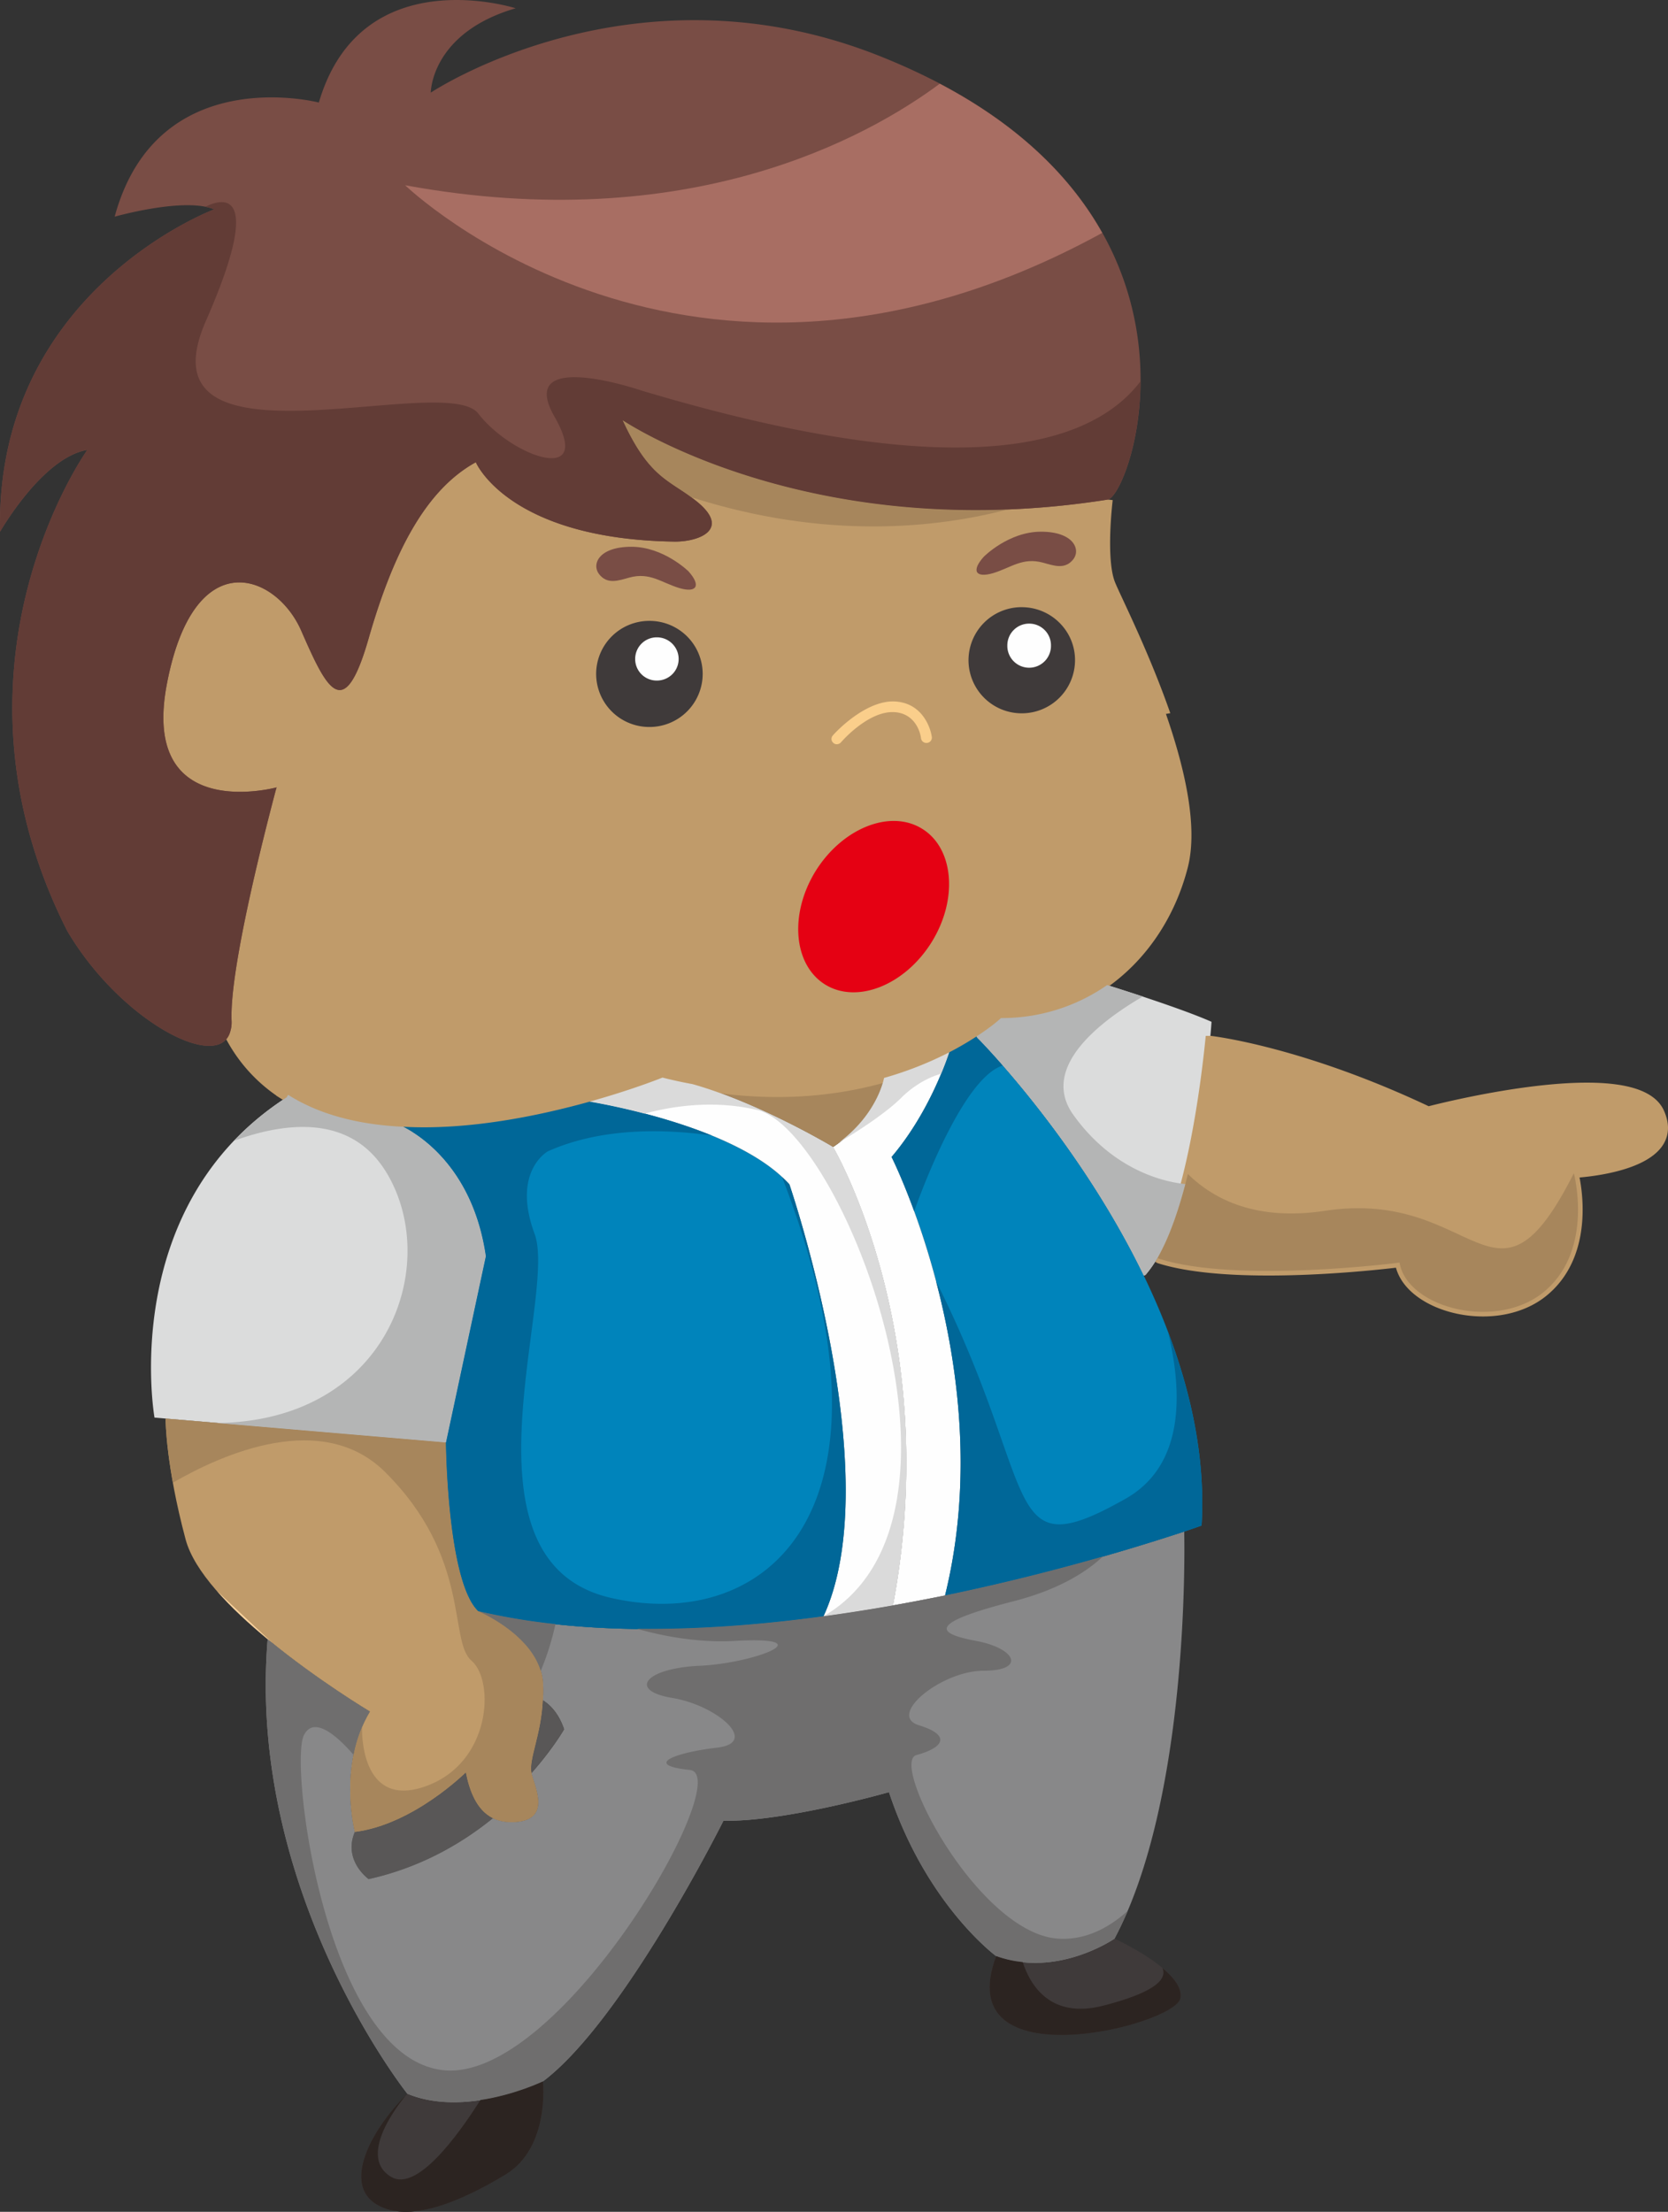 <svg xmlns="http://www.w3.org/2000/svg" width="90.397" height="119.82"><rect width="100%" height="100%" fill="#333333" stroke="none"/><g fill-rule="evenodd" stroke-miterlimit="10" data-paper-data="{&quot;isPaintingLayer&quot;:true}" style="mix-blend-mode:normal"><path fill="#3f3a3a" d="M38.332 36.504a3.131 3.131 0 0 1-3.142 3.128 3.13 3.13 0 0 1-3.132-3.128 3.126 3.126 0 0 1 3.132-3.118 3.128 3.128 0 0 1 3.142 3.118m-3.908-.807a1.164 1.164 0 0 0 1.178 1.172c.647 0 1.178-.518 1.178-1.172 0-.646-.531-1.171-1.178-1.171-.662 0-1.178.525-1.178 1.17m21.356.443a1.178 1.178 0 1 0 0-2.357 1.18 1.18 0 0 0-1.188 1.172 1.183 1.183 0 0 0 1.188 1.185m2.73-.38a3.13 3.13 0 0 1-3.14 3.132 3.13 3.13 0 0 1-3.133-3.131 3.128 3.128 0 0 1 3.133-3.116c1.738 0 3.14 1.397 3.14 3.115M22.075 113.42c3.235 1.345 7.35-.665 7.35-.665s.399 3.559-2.02 5.042c-2.44 1.473-5.266 2.688-7.016 1.613-1.76-1.074-.412-3.903 1.685-5.99M60.4 105.023s3.844 1.742 3.574 3.226-12.557 4.57-9.987-2.28c3.303 1.204 6.413-.946 6.413-.946"/><path fill="#595757" d="M25.248 96.012c.193.989.573 2.043 1.468 2.483-1.697 1.376-3.932 2.678-6.737 3.303 0 0-1.415-1.012-.745-2.56 3.173-.397 6.013-3.226 6.013-3.226"/><path fill="#888889" d="M44.628 87.559a99.498 99.498 0 0 0 3.766-.591c.972-.173 1.91-.355 2.829-.537 4.38-.91 8.705-2.066 12.955-3.462.022.999.249 14.484-3.778 22.054 0 0-3.11 2.15-6.412.946 0 0-3.78-2.763-5.81-8.883 0 0-5.656 1.614-8.971 1.55 0 0-5.398 10.818-9.782 14.118 0 0-4.114 2.012-7.35.668 0 0-8.704-10.927-7.57-24.624 2.676 2.213 5.54 3.923 5.54 3.923-1.75 2.892-.812 6.516-.812 6.516-.667 1.55.745 2.56.745 2.56 2.807-.624 5.042-1.925 6.738-3.302.333.162.745.238 1.23.206 1.814-.131 1.144-1.678.874-2.55-.01-.032-.02-.063-.02-.097 1.187-1.343 1.77-2.375 1.77-2.375-.325-.958-.854-1.387-1.155-1.571.03-.29.03-.601.01-.935-.14-2.485-3.508-3.893-3.508-3.893 5.754 1.366 12.482 1.13 18.71.28"/><path fill="#595757" d="M29.416 92.107c.299.185.829.612 1.153 1.572 0 0-.583 1.03-1.77 2.375-.153-.762.529-2.054.617-3.947"/><path fill="#c09b6a" d="m8.977 76.934.01-.086 15.18 1.29s.065 7.529 1.75 9.142c0 0 3.368 1.407 3.508 3.892.02.333.02.645-.01.935-.087 1.893-.768 3.185-.616 3.947 0 .033.01.064.02.097.27.87.94 2.418-.873 2.548-.485.033-.897-.042-1.23-.204-.895-.442-1.274-1.494-1.47-2.485 0 0-2.84 2.83-6.012 3.229 0 0-.94-3.626.81-6.52 0 0-2.863-1.708-5.54-3.921-2.051-1.69-3.984-3.668-4.447-5.41-1.08-4.043-1.08-6.453-1.08-6.453z" data-paper-data="{&quot;origPos&quot;:null}"/><path fill="#dbdcdc" d="M60 53.364c.55.174 3.984 1.249 5.658 1.99 0 0-.022.377-.086 1.012-.25 2.428-1.027 8.62-2.84 11.774a6.228 6.228 0 0 1-.648.924l-.097.042c-3.606-7.461-9.014-12.881-9.014-12.881l-.054-.075c.71-.464 1.144-.828 1.284-.958a.212.212 0 0 1 .054-.042A9.966 9.966 0 0 0 60 53.364M15.53 59.45l.087-.14c1.782 1.129 3.962 1.623 6.23 1.73.873.442 3.79 2.237 4.48 7.013l-2.16 10.085-15.18-1.29-.614-.053s-2.02-11.43 7.157-17.346z"/><path fill="#0084bb" d="M31.96 59.677c1.19.203 8.12 1.483 10.82 4.483 0 0 5.387 15.744 1.847 23.4-6.23.85-12.956 1.085-18.71-.28-1.684-1.612-1.75-9.14-1.75-9.14l2.16-10.086c-.691-4.777-3.607-6.571-4.481-7.013 3.585.196 7.374-.6 10.115-1.364m32.217 23.292a118.986 118.986 0 0 1-12.955 3.462v-.023c2.97-12.096-2.904-23.732-2.904-23.732 1.92-2.258 2.894-4.967 3.12-5.667.584-.3 1.08-.602 1.48-.86l.053.077s5.409 5.419 9.016 12.88c1.975 4.089 3.42 8.786 3.13 13.539 0 0-.335.12-.94.324"/><path fill="#fefefe" d="M47.909 58.395a19.275 19.275 0 0 0 3.53-1.386c-.227.7-1.2 3.409-3.12 5.667 0 0 5.873 11.636 2.903 23.732v.023c-.917.183-1.855.364-2.827.538 2.753-14.7-3.25-24.83-3.25-24.83 2.279-1.516 2.72-3.496 2.764-3.744"/><path fill="#fefefe" d="M45.145 62.14s6.004 10.129 3.25 24.828a99.514 99.514 0 0 1-3.767.592c3.539-7.657-1.848-23.4-1.848-23.4-2.7-3-9.631-4.28-10.82-4.483 2.354-.656 3.943-1.301 3.943-1.301.538.136 1.082.254 1.629.354.012.01.024.01.034.01 3.639 1.033 7.58 3.4 7.58 3.4M34.423 35.698a1.17 1.17 0 0 1 1.178-1.172c.648 0 1.178.526 1.178 1.172 0 .653-.53 1.17-1.178 1.17a1.164 1.164 0 0 1-1.178-1.17m20.169-.743a1.18 1.18 0 0 1 1.188-1.172c.647 0 1.177.527 1.177 1.172a1.183 1.183 0 1 1-2.365 0"/><path fill="#face8b" d="M44.94 39.687c.064-.087 1.79-2 3.54-1.938 1.588.066 2.172 1.43 2.268 2.154a.534.534 0 0 1-.475.59.544.544 0 0 1-.605-.452c-.01-.13-.183-1.172-1.24-1.214-1.081-.042-2.28 1.105-2.667 1.558a.563.563 0 0 1-.412.183.512.512 0 0 1-.345-.13.528.528 0 0 1-.064-.751"/><path fill="#e50113" d="M43.999 47.04c1.534-2.44 4.266-3.504 6.113-2.354 1.845 1.14 2.104 4.055.584 6.495-1.535 2.452-4.267 3.506-6.112 2.366-1.845-1.152-2.106-4.052-.585-6.506"/><path fill="#c09b6a" stroke="#c09b6a" stroke-width=".5" d="M12.302 55.289c-.119-2.828 1.856-10.431 2.332-12.248l.108.022c16.594-2.893 20.912 15.313 20.912 15.313s-1.589.645-3.94 1.302c-2.743.763-6.53 1.557-10.116 1.363-2.269-.107-4.449-.601-6.229-1.731a8.418 8.418 0 0 1-3.067-3.483l-.054-.012c.044-.15.064-.333.054-.525m47.45-1.926a9.961 9.961 0 0 1-5.744 1.786s-.022.009-.054.042c.508-14.807 8.076-16.612 8.886-16.752 1.058 2.977 1.868 6.269 1.284 8.514-.69 2.669-2.235 4.947-4.373 6.41" data-paper-data="{&quot;origPos&quot;:null}"/><path fill="#a7865c" d="M37.566 58.742c4.2.795 7.676.407 10.344-.346-.044.249-.486 2.229-2.763 3.744 0 0-3.944-2.367-7.58-3.4" data-paper-data="{&quot;origPos&quot;:null}"/><path fill="#c09b6a" stroke="#c09b6a" stroke-width=".5" d="M62.732 68.14c1.814-3.153 2.59-9.346 2.839-11.775h.022s4.859.537 11.81 3.827c0 0 11.197-2.957 12.546.077 1.35 3.02-4.653 3.29-4.653 3.29s1.08 4.032-1.49 6.31c-2.56 2.293-7.557 1.012-7.957-1.47 0 0-8.777 1.139-13.02-.204l-.097-.055M44.584 53.546c1.845 1.142 4.577.087 6.112-2.365 1.52-2.441 1.26-5.354-.586-6.494-1.845-1.15-4.577-.087-6.111 2.354-1.521 2.453-1.261 5.355.585 6.505m11.94-23.064c.593.162 1.198.395 1.652-.195.4-.536-.01-1.484-1.76-1.484-1.761 0-3.1 1.356-3.1 1.356-.678.752-.462 1.172.498.893.994-.302 1.597-.873 2.71-.57m-1.155 2.16a3.127 3.127 0 0 0-3.131 3.117 3.13 3.13 0 0 0 3.13 3.133 3.133 3.133 0 0 0 3.143-3.133c0-1.716-1.404-3.116-3.142-3.116m4.686-5.581s-.4 3.225.14 4.57c.28.7 1.738 3.559 2.894 6.807-.81.14-8.38 1.946-8.886 16.753-.14.13-.572.495-1.284.958-.4.257-.896.56-1.48.86a19.352 19.352 0 0 1-3.53 1.385c-2.667.754-6.143 1.14-10.343.346-.011 0-.023 0-.033-.01-.55-.152-1.101-.28-1.631-.355 0 0-4.317-18.206-20.91-15.313l-.108-.022c.062-.247.108-.387.108-.387s-7.43 2.02-5.94-5.644c1.48-7.668 5.94-5.916 7.278-2.83 1.36 3.099 2.299 5.119 3.648.409 1.349-4.71 3.11-8.066 5.808-9.547 0 0 1.75 4.17 10.797 4.3 1.34 0 3.003-.677 1.21-2.151-1.49-1.204-2.57-1.204-4.05-4.43 0 0 10.118 6.859 26.312 4.3M34.219 29.62c-1.758 0-2.161.937-1.758 1.474.452.59 1.057.356 1.65.194 1.113-.302 1.715.268 2.708.57.954.278 1.179-.14.499-.902 0 0-1.35-1.336-3.1-1.336m.972 3.765a3.127 3.127 0 0 0-3.132 3.118 3.13 3.13 0 0 0 3.132 3.13 3.131 3.131 0 0 0 3.142-3.13 3.128 3.128 0 0 0-3.142-3.118m13.238 5.442c1.057.042 1.23 1.084 1.24 1.214.046.289.314.489.605.452a.534.534 0 0 0 .476-.591c-.098-.722-.681-2.086-2.27-2.152-1.747-.064-3.475 1.849-3.54 1.938a.527.527 0 0 0 .065.75.508.508 0 0 0 .346.13.562.562 0 0 0 .41-.183c.39-.452 1.587-1.6 2.667-1.558" data-paper-data="{&quot;origPos&quot;:null}"/><path fill="#794d45" d="M56.417 28.803c1.748 0 2.158.948 1.76 1.484-.454.59-1.06.356-1.652.194-1.113-.301-1.718.268-2.71.57-.961.278-1.177-.142-.498-.892 0 0 1.339-1.356 3.1-1.356m-19.1 2.152c.68.763.455 1.183-.498.903-.992-.301-1.596-.872-2.71-.57-.592.163-1.197.396-1.65-.195-.401-.536 0-1.473 1.759-1.473 1.75 0 3.099 1.335 3.099 1.335"/><path fill="#794d45" d="M3.655 50.45c-7.3-14.377 1.08-26.077 1.08-26.077-2.44.409-4.73 4.43-4.73 4.43-.27-13.031 11.606-17.462 11.606-17.462-1.62-.678-5.397.398-5.397.398C8.513 3.277 17.28 5.555 17.28 5.555 19.569-2.24 27.946.448 27.946.448c-4.6 1.344-4.6 4.57-4.6 4.57S34.425-2.38 47.922 3.136c18.89 7.666 13.494 23.516 12.134 23.926-16.194 2.559-26.312-4.3-26.312-4.3 1.48 3.225 2.56 3.225 4.05 4.43 1.793 1.474.129 2.15-1.211 2.15-9.044-.13-10.794-4.301-10.794-4.301-2.7 1.483-4.46 4.839-5.81 9.549-1.348 4.71-2.288 2.689-3.648-.41-1.338-3.086-5.798-4.838-7.278 2.83-1.49 7.665 5.94 5.645 5.94 5.645s-.045.139-.108.386c-.477 1.817-2.452 9.42-2.334 12.248a1.58 1.58 0 0 1-.054.526c-.53 2.344-5.936-.452-8.841-5.365"/><path fill="#a7865c" d="M37.455 26.933c-1.32-.965-2.346-1.196-3.712-4.173 0 0 7.906 5.344 20.91 4.828-3.857 1.017-9.9 1.682-17.198-.655M71.8 65.593c8.277-1.254 9.177 6.504 13.495-2.035 0 0 1.08 4.033-1.49 6.313-2.558 2.293-7.556 1.01-7.956-1.472 0 0-8.777 1.139-13.02-.204l-.098-.055c.69-1.2 1.229-2.837 1.645-4.54 1.455 1.426 3.774 2.547 7.424 1.994M23.037 96.778c3.598-1.253 3.779-5.735 2.519-6.81-1.26-1.075 0-5.556-4.678-10.217-3.41-3.393-8.817-.987-11.507.57-.388-2.151-.394-3.386-.394-3.386l.01-.085 15.18 1.289s.066 7.53 1.75 9.142c0 0 3.368 1.406 3.508 3.892.02.333.02.645-.01.934-.087 1.894-.768 3.186-.615 3.948 0 .033.01.063.02.097.27.87.94 2.418-.874 2.548-.486.033-.897-.042-1.23-.205-.895-.441-1.274-1.493-1.468-2.484 0 0-2.84 2.83-6.015 3.227 0 0-.761-2.964.387-5.67-.006.167-.11 4.442 3.417 3.21" data-paper-data="{&quot;origPos&quot;:null}"/><path fill="#fad4a0" d="M14.777 89.018c-.09-.074-.183-.147-.273-.22-.997-.823-1.962-1.713-2.747-2.61z"/><path fill="#006798" d="M21.847 61.04c3.585.195 7.373-.6 10.115-1.362.75.126 3.793.688 6.61 1.837-2.456-.35-5.924-.466-8.876.853 0 0-1.982 1.077-.722 4.48 1.262 3.407-4.497 17.743 4.139 19.715 8.399 1.916 16.28-4.64 9.274-22.79.135.127.275.253.394.387 0 0 5.387 15.743 1.847 23.399-6.23.85-12.957 1.086-18.71-.28-1.686-1.611-1.75-9.14-1.75-9.14l2.158-10.085c-.69-4.776-3.605-6.571-4.48-7.013m27.698 4.576c-.675-1.85-1.224-2.94-1.224-2.94 1.92-2.26 2.893-4.968 3.12-5.667.506-.263 1-.55 1.479-.86l.053.076s.535.533 1.377 1.497c-2.153.65-4.441 6.865-4.805 7.894m1.185 3.79c5.713 11.368 3.445 15.645 10.277 11.78 2.939-1.664 3.22-5.21 2.289-9.05 1.257 3.309 2.046 6.892 1.824 10.508 0 0-.336.12-.941.324a118.986 118.986 0 0 1-12.955 3.462v-.023c1.554-6.327.685-12.526-.494-17"/><path fill="#dadada" d="M41.03 60.129c-2.286-.538-4.477-.236-6.093.198a36.765 36.765 0 0 0-2.976-.65c2.353-.656 3.942-1.301 3.942-1.301.55.14 1.1.258 1.63.354.01.01.023.01.033.01 3.639 1.033 7.58 3.399 7.58 3.399s6.003 10.13 3.249 24.829c-1.23.214-2.483.419-3.767.59 9.26-5.366.992-26.354-3.597-27.43m7.828-.671c-.828.823-2.28 1.77-3.408 2.448 1.995-1.478 2.418-3.273 2.459-3.51a19.314 19.314 0 0 0 3.53-1.385c-.071.217-.221.64-.442 1.166-.688.175-1.51.654-2.14 1.28" data-paper-data="{&quot;origPos&quot;:null}"/><path fill="#b4b5b5" d="M54.203 55.192c.032-.032.053-.041.053-.041A9.97 9.97 0 0 0 60 53.364c.237.075 1.006.314 1.935.62-2.29 1.335-5.607 3.84-3.764 6.413 2.262 3.155 5.18 3.662 6.067 3.746-.396 1.505-.89 2.928-1.506 3.997a6.334 6.334 0 0 1-.648.923l-.096.042c-3.607-7.46-9.016-12.88-9.016-12.88l-.054-.076c.713-.462 1.145-.826 1.285-.957m-33.28 8.297c-1.924-3.143-5.47-2.7-8.24-1.69a15.63 15.63 0 0 1 2.847-2.348l.087-.14c1.782 1.129 3.962 1.623 6.23 1.73.873.442 3.79 2.237 4.48 7.013l-2.16 10.086-12.373-1.052c9.309-.133 12.16-8.651 9.13-13.6"/><path fill="#6f6e6e" d="M29.303 90.52c-.614-2.073-3.386-3.24-3.386-3.24 1.38.32 2.778.554 4.187.702a15 15 0 0 1-.801 2.54"/><path fill="#6f6e6e" d="M14.505 88.797c2.677 2.214 5.54 3.923 5.54 3.923a7.228 7.228 0 0 0-.885 2.344c-.764-.885-2.123-2.192-2.69-1.063-.81 1.612 1.213 17.474 7.559 18.147 6.342.67 15.924-15.996 13.358-16.264-2.564-.27-.81-.942 1.485-1.21 2.293-.27 0-2.286-2.43-2.69-2.428-.401-1.483-1.613 1.487-1.745 2.968-.137 6.747-1.614 1.889-1.346-1.897.105-3.75-.222-5.306-.657 3.368.042 6.81-.226 10.115-.677 1.26-.173 2.516-.37 3.768-.591.972-.172 1.91-.355 2.827-.537 3.287-.68 6.222-1.446 8.543-2.107-.833.783-2.311 1.772-4.833 2.42-4.723 1.208-4.184 1.747-2.025 2.15 2.16.404 2.7 1.613.406 1.613s-5.264 2.418-3.51 2.956c1.755.538 1.349 1.21-.135 1.613s3.374 9.679 7.692 9.947c1.278.079 2.555-.42 3.755-1.507a18.876 18.876 0 0 1-.716 1.507s-3.11 2.15-6.412.946c0 0-3.778-2.764-5.81-8.883 0 0-5.655 1.614-8.97 1.55 0 0-5.398 10.82-9.781 14.12 0 0-4.114 2.01-7.352.666 0 0-8.704-10.927-7.57-24.625"/><path fill="#2c2421" d="M53.987 105.969c.487.176.97.276 1.438.324.403 1.24 1.494 3.097 4.365 2.36 2.464-.634 3.515-1.316 3.21-2.04.617.513 1.073 1.092.974 1.636-.27 1.485-12.556 4.57-9.987-2.28M22.074 113.42s-2.906 3.296-.88 4.506c1.38.827 3.583-2.175 4.84-4.16 1.894-.286 3.389-1.011 3.389-1.011s.402 3.559-2.016 5.042c-2.441 1.474-5.27 2.688-7.018 1.613-1.76-1.074-.412-3.903 1.685-5.99"/><path fill="#623c36" d="M.005 28.803C-.265 15.772 11.61 11.34 11.61 11.34a2.437 2.437 0 0 0-.478-.135c.688-.358 3.352-1.39.028 6.178-3.778 8.603 12.956 2.688 14.756 5.016 1.799 2.332 6.297 3.943 4.138.18-2.16-3.762 4.678-1.432 4.678-1.432 17.585 5.272 24.48 2.926 27.077-.49-.023 3.598-1.21 6.24-1.755 6.404-16.195 2.558-26.313-4.3-26.313-4.3 1.482 3.225 2.56 3.225 4.052 4.43 1.79 1.474.129 2.15-1.212 2.15-9.046-.13-10.795-4.3-10.795-4.3-2.698 1.48-4.46 4.838-5.81 9.547-1.35 4.71-2.287 2.69-3.648-.41-1.338-3.085-5.797-4.837-7.276 2.83-1.49 7.666 5.938 5.646 5.938 5.646s-.045.139-.108.386c-.476 1.817-2.452 9.42-2.332 12.248.01.193-.01.377-.054.526-.53 2.344-5.938-.452-8.841-5.364-7.3-14.38 1.079-26.08 1.079-26.08-2.442.41-4.73 4.432-4.73 4.432"/><path fill="#a86e63" d="M21.957 10.036c15.353 2.816 25.058-2.597 28.973-5.5 4.45 2.342 7.186 5.199 8.804 8.08-22.4 12.278-37.777-2.58-37.777-2.58"/></g></svg>